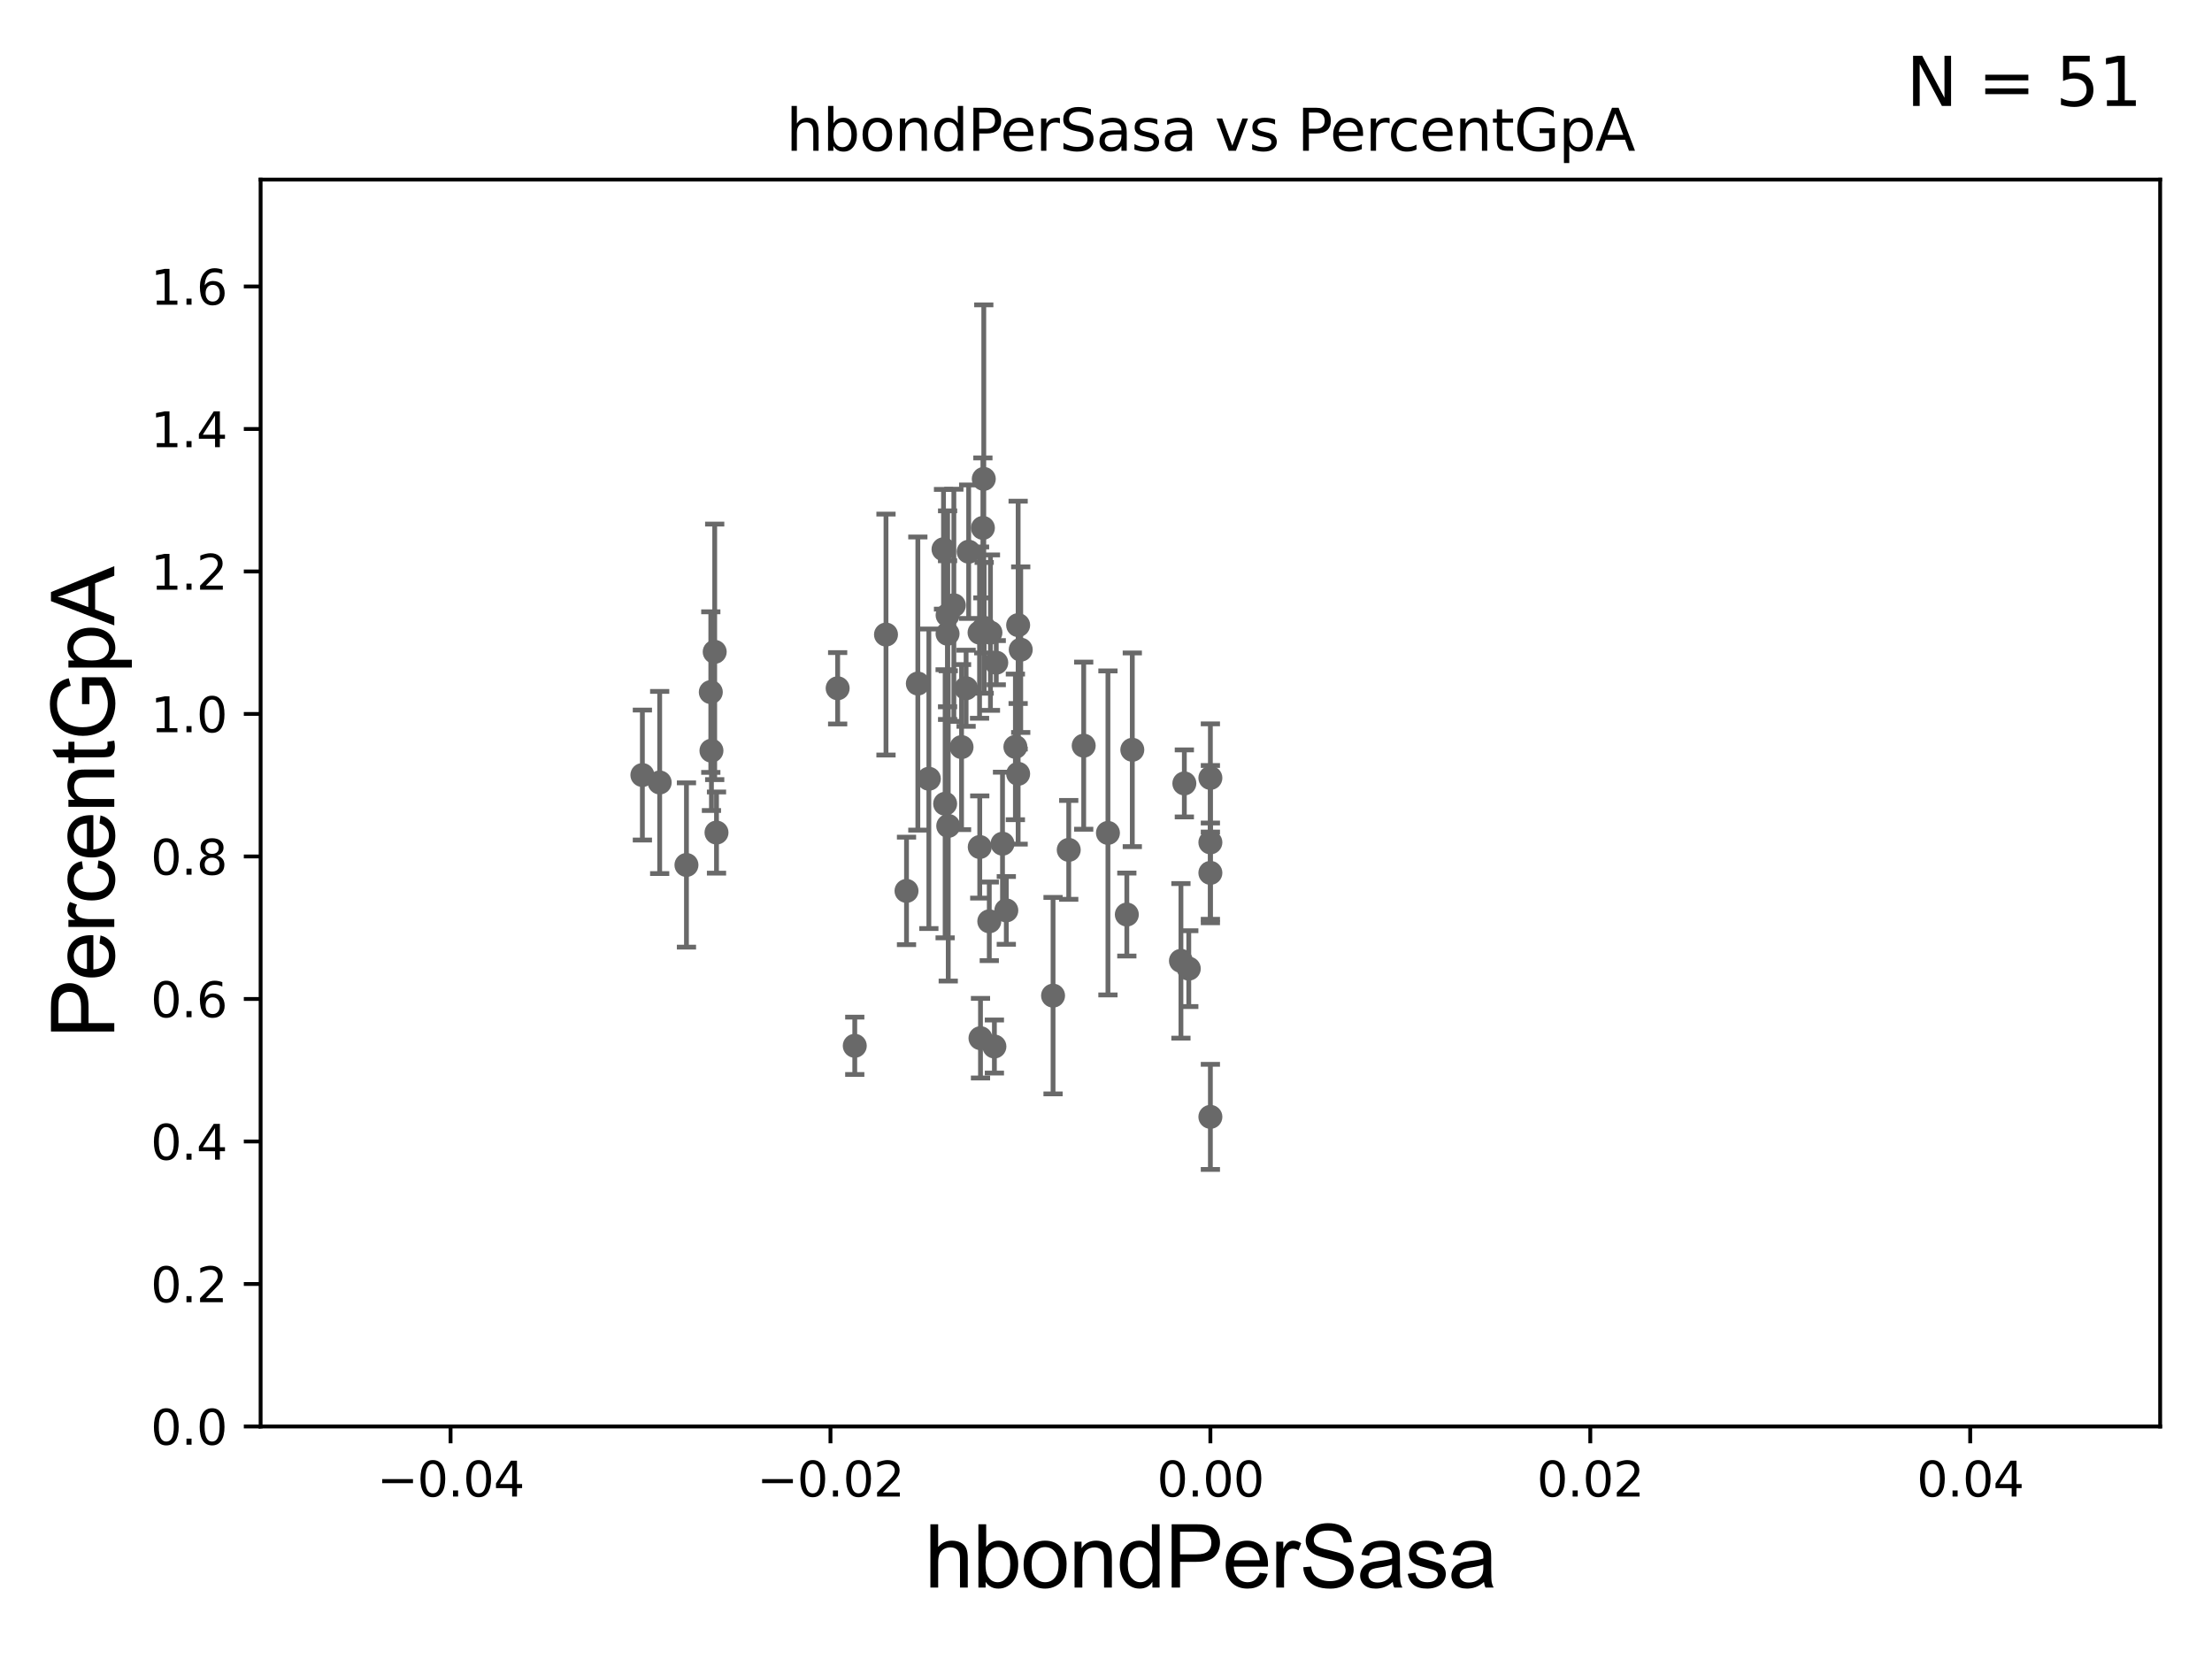 <?xml version="1.0" encoding="utf-8" standalone="no"?>
<!DOCTYPE svg PUBLIC "-//W3C//DTD SVG 1.1//EN"
  "http://www.w3.org/Graphics/SVG/1.1/DTD/svg11.dtd">
<svg xmlns:xlink="http://www.w3.org/1999/xlink" width="460.8pt" height="345.6pt" viewBox="0 0 460.8 345.6" xmlns="http://www.w3.org/2000/svg" version="1.1">
 <defs>
  <style type="text/css">*{stroke-linejoin: round; stroke-linecap: butt}</style>
 </defs>
 <g id="figure_1">
  <g id="patch_1">
   <path d="M 0 345.6 
L 460.8 345.6 
L 460.8 0 
L 0 0 
z
" style="fill: #ffffff"/>
  </g>
  <g id="axes_1">
   <g id="patch_2">
    <path d="M 54.29 297.16 
L 450 297.16 
L 450 37.411 
L 54.29 37.411 
z
" style="fill: #ffffff"/>
   </g>
   <g id="PathCollection_1">
    <defs>
     <path id="me5454f8339" d="M 0 1.118 
C 0.297 1.118 0.581 1 0.791 0.791 
C 1 0.581 1.118 0.297 1.118 0 
C 1.118 -0.297 1 -0.581 0.791 -0.791 
C 0.581 -1 0.297 -1.118 0 -1.118 
C -0.297 -1.118 -0.581 -1 -0.791 -0.791 
C -1 -0.581 -1.118 -0.297 -1.118 0 
C -1.118 0.297 -1 0.581 -0.791 0.791 
C -0.581 1 -0.297 1.118 0 1.118 
z
" style="stroke: #696969"/>
    </defs>
    <g clip-path="url(#pc4d51d98ed)">
     <use xlink:href="#me5454f8339" x="201.257" y="143.379" style="fill: #696969; stroke: #696969"/>
     <use xlink:href="#me5454f8339" x="196.552" y="114.422" style="fill: #696969; stroke: #696969"/>
     <use xlink:href="#me5454f8339" x="204.1" y="176.448" style="fill: #696969; stroke: #696969"/>
     <use xlink:href="#me5454f8339" x="234.739" y="190.516" style="fill: #696969; stroke: #696969"/>
     <use xlink:href="#me5454f8339" x="178.064" y="217.86" style="fill: #696969; stroke: #696969"/>
     <use xlink:href="#me5454f8339" x="198.706" y="126.093" style="fill: #696969; stroke: #696969"/>
     <use xlink:href="#me5454f8339" x="137.425" y="163.003" style="fill: #696969; stroke: #696969"/>
     <use xlink:href="#me5454f8339" x="188.843" y="185.593" style="fill: #696969; stroke: #696969"/>
     <use xlink:href="#me5454f8339" x="246.722" y="163.202" style="fill: #696969; stroke: #696969"/>
     <use xlink:href="#me5454f8339" x="133.82" y="161.454" style="fill: #696969; stroke: #696969"/>
     <use xlink:href="#me5454f8339" x="252.145" y="162.059" style="fill: #696969; stroke: #696969"/>
     <use xlink:href="#me5454f8339" x="211.525" y="155.588" style="fill: #696969; stroke: #696969"/>
     <use xlink:href="#me5454f8339" x="209.632" y="189.654" style="fill: #696969; stroke: #696969"/>
     <use xlink:href="#me5454f8339" x="197.536" y="172.053" style="fill: #696969; stroke: #696969"/>
     <use xlink:href="#me5454f8339" x="230.805" y="173.512" style="fill: #696969; stroke: #696969"/>
     <use xlink:href="#me5454f8339" x="222.638" y="177.045" style="fill: #696969; stroke: #696969"/>
     <use xlink:href="#me5454f8339" x="246.01" y="200.163" style="fill: #696969; stroke: #696969"/>
     <use xlink:href="#me5454f8339" x="247.646" y="201.785" style="fill: #696969; stroke: #696969"/>
     <use xlink:href="#me5454f8339" x="235.88" y="156.194" style="fill: #696969; stroke: #696969"/>
     <use xlink:href="#me5454f8339" x="252.145" y="232.664" style="fill: #696969; stroke: #696969"/>
     <use xlink:href="#me5454f8339" x="252.145" y="175.487" style="fill: #696969; stroke: #696969"/>
     <use xlink:href="#me5454f8339" x="212.637" y="135.341" style="fill: #696969; stroke: #696969"/>
     <use xlink:href="#me5454f8339" x="225.755" y="155.338" style="fill: #696969; stroke: #696969"/>
     <use xlink:href="#me5454f8339" x="219.371" y="207.41" style="fill: #696969; stroke: #696969"/>
     <use xlink:href="#me5454f8339" x="207.539" y="138.048" style="fill: #696969; stroke: #696969"/>
     <use xlink:href="#me5454f8339" x="204.254" y="216.271" style="fill: #696969; stroke: #696969"/>
     <use xlink:href="#me5454f8339" x="205.022" y="130.79" style="fill: #696969; stroke: #696969"/>
     <use xlink:href="#me5454f8339" x="184.569" y="132.192" style="fill: #696969; stroke: #696969"/>
     <use xlink:href="#me5454f8339" x="212.097" y="161.202" style="fill: #696969; stroke: #696969"/>
     <use xlink:href="#me5454f8339" x="197.404" y="128.148" style="fill: #696969; stroke: #696969"/>
     <use xlink:href="#me5454f8339" x="174.499" y="143.381" style="fill: #696969; stroke: #696969"/>
     <use xlink:href="#me5454f8339" x="148.208" y="156.382" style="fill: #696969; stroke: #696969"/>
     <use xlink:href="#me5454f8339" x="201.791" y="114.931" style="fill: #696969; stroke: #696969"/>
     <use xlink:href="#me5454f8339" x="197.395" y="132.023" style="fill: #696969; stroke: #696969"/>
     <use xlink:href="#me5454f8339" x="204.756" y="109.972" style="fill: #696969; stroke: #696969"/>
     <use xlink:href="#me5454f8339" x="143.001" y="180.191" style="fill: #696969; stroke: #696969"/>
     <use xlink:href="#me5454f8339" x="149.261" y="173.439" style="fill: #696969; stroke: #696969"/>
     <use xlink:href="#me5454f8339" x="212.098" y="130.224" style="fill: #696969; stroke: #696969"/>
     <use xlink:href="#me5454f8339" x="196.89" y="167.44" style="fill: #696969; stroke: #696969"/>
     <use xlink:href="#me5454f8339" x="204.059" y="131.784" style="fill: #696969; stroke: #696969"/>
     <use xlink:href="#me5454f8339" x="252.145" y="181.837" style="fill: #696969; stroke: #696969"/>
     <use xlink:href="#me5454f8339" x="208.841" y="175.759" style="fill: #696969; stroke: #696969"/>
     <use xlink:href="#me5454f8339" x="207.152" y="218.008" style="fill: #696969; stroke: #696969"/>
     <use xlink:href="#me5454f8339" x="204.94" y="99.765" style="fill: #696969; stroke: #696969"/>
     <use xlink:href="#me5454f8339" x="193.499" y="162.23" style="fill: #696969; stroke: #696969"/>
     <use xlink:href="#me5454f8339" x="191.204" y="142.396" style="fill: #696969; stroke: #696969"/>
     <use xlink:href="#me5454f8339" x="206.086" y="191.928" style="fill: #696969; stroke: #696969"/>
     <use xlink:href="#me5454f8339" x="148.073" y="144.177" style="fill: #696969; stroke: #696969"/>
     <use xlink:href="#me5454f8339" x="200.308" y="155.633" style="fill: #696969; stroke: #696969"/>
     <use xlink:href="#me5454f8339" x="148.886" y="135.793" style="fill: #696969; stroke: #696969"/>
     <use xlink:href="#me5454f8339" x="206.328" y="131.79" style="fill: #696969; stroke: #696969"/>
    </g>
   </g>
   <g id="matplotlib.axis_1">
    <g id="xtick_1">
     <g id="line2d_1">
      <defs>
       <path id="m6f7c36a8a7" d="M 0 0 
L 0 3.5 
" style="stroke: #000000; stroke-width: 0.8"/>
      </defs>
      <g>
       <use xlink:href="#m6f7c36a8a7" x="93.861" y="297.16" style="stroke: #000000; stroke-width: 0.8"/>
      </g>
     </g>
     <g id="text_1">
      <!-- −0.04 -->
      <g transform="translate(78.538 311.758)scale(0.1 -0.1)">
       <defs>
        <path id="DejaVuSans-2212" d="M 678 2272 
L 4684 2272 
L 4684 1741 
L 678 1741 
L 678 2272 
z
" transform="scale(0.016)"/>
        <path id="DejaVuSans-30" d="M 2034 4250 
Q 1547 4250 1301 3770 
Q 1056 3291 1056 2328 
Q 1056 1369 1301 889 
Q 1547 409 2034 409 
Q 2525 409 2770 889 
Q 3016 1369 3016 2328 
Q 3016 3291 2770 3770 
Q 2525 4250 2034 4250 
z
M 2034 4750 
Q 2819 4750 3233 4129 
Q 3647 3509 3647 2328 
Q 3647 1150 3233 529 
Q 2819 -91 2034 -91 
Q 1250 -91 836 529 
Q 422 1150 422 2328 
Q 422 3509 836 4129 
Q 1250 4750 2034 4750 
z
" transform="scale(0.016)"/>
        <path id="DejaVuSans-2e" d="M 684 794 
L 1344 794 
L 1344 0 
L 684 0 
L 684 794 
z
" transform="scale(0.016)"/>
        <path id="DejaVuSans-34" d="M 2419 4116 
L 825 1625 
L 2419 1625 
L 2419 4116 
z
M 2253 4666 
L 3047 4666 
L 3047 1625 
L 3713 1625 
L 3713 1100 
L 3047 1100 
L 3047 0 
L 2419 0 
L 2419 1100 
L 313 1100 
L 313 1709 
L 2253 4666 
z
" transform="scale(0.016)"/>
       </defs>
       <use xlink:href="#DejaVuSans-2212"/>
       <use xlink:href="#DejaVuSans-30" x="83.789"/>
       <use xlink:href="#DejaVuSans-2e" x="147.412"/>
       <use xlink:href="#DejaVuSans-30" x="179.199"/>
       <use xlink:href="#DejaVuSans-34" x="242.822"/>
      </g>
     </g>
    </g>
    <g id="xtick_2">
     <g id="line2d_2">
      <g>
       <use xlink:href="#m6f7c36a8a7" x="173.003" y="297.16" style="stroke: #000000; stroke-width: 0.8"/>
      </g>
     </g>
     <g id="text_2">
      <!-- −0.02 -->
      <g transform="translate(157.68 311.758)scale(0.1 -0.1)">
       <defs>
        <path id="DejaVuSans-32" d="M 1228 531 
L 3431 531 
L 3431 0 
L 469 0 
L 469 531 
Q 828 903 1448 1529 
Q 2069 2156 2228 2338 
Q 2531 2678 2651 2914 
Q 2772 3150 2772 3378 
Q 2772 3750 2511 3984 
Q 2250 4219 1831 4219 
Q 1534 4219 1204 4116 
Q 875 4013 500 3803 
L 500 4441 
Q 881 4594 1212 4672 
Q 1544 4750 1819 4750 
Q 2544 4750 2975 4387 
Q 3406 4025 3406 3419 
Q 3406 3131 3298 2873 
Q 3191 2616 2906 2266 
Q 2828 2175 2409 1742 
Q 1991 1309 1228 531 
z
" transform="scale(0.016)"/>
       </defs>
       <use xlink:href="#DejaVuSans-2212"/>
       <use xlink:href="#DejaVuSans-30" x="83.789"/>
       <use xlink:href="#DejaVuSans-2e" x="147.412"/>
       <use xlink:href="#DejaVuSans-30" x="179.199"/>
       <use xlink:href="#DejaVuSans-32" x="242.822"/>
      </g>
     </g>
    </g>
    <g id="xtick_3">
     <g id="line2d_3">
      <g>
       <use xlink:href="#m6f7c36a8a7" x="252.145" y="297.16" style="stroke: #000000; stroke-width: 0.8"/>
      </g>
     </g>
     <g id="text_3">
      <!-- 0.00 -->
      <g transform="translate(241.012 311.758)scale(0.1 -0.1)">
       <use xlink:href="#DejaVuSans-30"/>
       <use xlink:href="#DejaVuSans-2e" x="63.623"/>
       <use xlink:href="#DejaVuSans-30" x="95.41"/>
       <use xlink:href="#DejaVuSans-30" x="159.033"/>
      </g>
     </g>
    </g>
    <g id="xtick_4">
     <g id="line2d_4">
      <g>
       <use xlink:href="#m6f7c36a8a7" x="331.287" y="297.16" style="stroke: #000000; stroke-width: 0.8"/>
      </g>
     </g>
     <g id="text_4">
      <!-- 0.02 -->
      <g transform="translate(320.154 311.758)scale(0.1 -0.1)">
       <use xlink:href="#DejaVuSans-30"/>
       <use xlink:href="#DejaVuSans-2e" x="63.623"/>
       <use xlink:href="#DejaVuSans-30" x="95.41"/>
       <use xlink:href="#DejaVuSans-32" x="159.033"/>
      </g>
     </g>
    </g>
    <g id="xtick_5">
     <g id="line2d_5">
      <g>
       <use xlink:href="#m6f7c36a8a7" x="410.429" y="297.16" style="stroke: #000000; stroke-width: 0.8"/>
      </g>
     </g>
     <g id="text_5">
      <!-- 0.04 -->
      <g transform="translate(399.296 311.758)scale(0.1 -0.1)">
       <use xlink:href="#DejaVuSans-30"/>
       <use xlink:href="#DejaVuSans-2e" x="63.623"/>
       <use xlink:href="#DejaVuSans-30" x="95.41"/>
       <use xlink:href="#DejaVuSans-34" x="159.033"/>
      </g>
     </g>
    </g>
    <g id="text_6">
     <!-- hbondPerSasa -->
     <g transform="translate(192.603 330.722)scale(0.18 -0.18)">
      <defs>
       <path id="ArialMT-68" d="M 422 0 
L 422 4581 
L 984 4581 
L 984 2938 
Q 1378 3394 1978 3394 
Q 2347 3394 2619 3248 
Q 2891 3103 3008 2847 
Q 3125 2591 3125 2103 
L 3125 0 
L 2563 0 
L 2563 2103 
Q 2563 2525 2380 2717 
Q 2197 2909 1863 2909 
Q 1613 2909 1392 2779 
Q 1172 2650 1078 2428 
Q 984 2206 984 1816 
L 984 0 
L 422 0 
z
" transform="scale(0.016)"/>
       <path id="ArialMT-62" d="M 941 0 
L 419 0 
L 419 4581 
L 981 4581 
L 981 2947 
Q 1338 3394 1891 3394 
Q 2197 3394 2470 3270 
Q 2744 3147 2920 2923 
Q 3097 2700 3197 2384 
Q 3297 2069 3297 1709 
Q 3297 856 2875 390 
Q 2453 -75 1863 -75 
Q 1275 -75 941 416 
L 941 0 
z
M 934 1684 
Q 934 1088 1097 822 
Q 1363 388 1816 388 
Q 2184 388 2453 708 
Q 2722 1028 2722 1663 
Q 2722 2313 2464 2622 
Q 2206 2931 1841 2931 
Q 1472 2931 1203 2611 
Q 934 2291 934 1684 
z
" transform="scale(0.016)"/>
       <path id="ArialMT-6f" d="M 213 1659 
Q 213 2581 725 3025 
Q 1153 3394 1769 3394 
Q 2453 3394 2887 2945 
Q 3322 2497 3322 1706 
Q 3322 1066 3130 698 
Q 2938 331 2570 128 
Q 2203 -75 1769 -75 
Q 1072 -75 642 372 
Q 213 819 213 1659 
z
M 791 1659 
Q 791 1022 1069 705 
Q 1347 388 1769 388 
Q 2188 388 2466 706 
Q 2744 1025 2744 1678 
Q 2744 2294 2464 2611 
Q 2184 2928 1769 2928 
Q 1347 2928 1069 2612 
Q 791 2297 791 1659 
z
" transform="scale(0.016)"/>
       <path id="ArialMT-6e" d="M 422 0 
L 422 3319 
L 928 3319 
L 928 2847 
Q 1294 3394 1984 3394 
Q 2284 3394 2536 3286 
Q 2788 3178 2913 3003 
Q 3038 2828 3088 2588 
Q 3119 2431 3119 2041 
L 3119 0 
L 2556 0 
L 2556 2019 
Q 2556 2363 2490 2533 
Q 2425 2703 2258 2804 
Q 2091 2906 1866 2906 
Q 1506 2906 1245 2678 
Q 984 2450 984 1813 
L 984 0 
L 422 0 
z
" transform="scale(0.016)"/>
       <path id="ArialMT-64" d="M 2575 0 
L 2575 419 
Q 2259 -75 1647 -75 
Q 1250 -75 917 144 
Q 584 363 401 755 
Q 219 1147 219 1656 
Q 219 2153 384 2558 
Q 550 2963 881 3178 
Q 1213 3394 1622 3394 
Q 1922 3394 2156 3267 
Q 2391 3141 2538 2938 
L 2538 4581 
L 3097 4581 
L 3097 0 
L 2575 0 
z
M 797 1656 
Q 797 1019 1065 703 
Q 1334 388 1700 388 
Q 2069 388 2326 689 
Q 2584 991 2584 1609 
Q 2584 2291 2321 2609 
Q 2059 2928 1675 2928 
Q 1300 2928 1048 2622 
Q 797 2316 797 1656 
z
" transform="scale(0.016)"/>
       <path id="ArialMT-50" d="M 494 0 
L 494 4581 
L 2222 4581 
Q 2678 4581 2919 4538 
Q 3256 4481 3484 4323 
Q 3713 4166 3852 3881 
Q 3991 3597 3991 3256 
Q 3991 2672 3619 2267 
Q 3247 1863 2275 1863 
L 1100 1863 
L 1100 0 
L 494 0 
z
M 1100 2403 
L 2284 2403 
Q 2872 2403 3119 2622 
Q 3366 2841 3366 3238 
Q 3366 3525 3220 3729 
Q 3075 3934 2838 4000 
Q 2684 4041 2272 4041 
L 1100 4041 
L 1100 2403 
z
" transform="scale(0.016)"/>
       <path id="ArialMT-65" d="M 2694 1069 
L 3275 997 
Q 3138 488 2766 206 
Q 2394 -75 1816 -75 
Q 1088 -75 661 373 
Q 234 822 234 1631 
Q 234 2469 665 2931 
Q 1097 3394 1784 3394 
Q 2450 3394 2872 2941 
Q 3294 2488 3294 1666 
Q 3294 1616 3291 1516 
L 816 1516 
Q 847 969 1125 678 
Q 1403 388 1819 388 
Q 2128 388 2347 550 
Q 2566 713 2694 1069 
z
M 847 1978 
L 2700 1978 
Q 2663 2397 2488 2606 
Q 2219 2931 1791 2931 
Q 1403 2931 1139 2672 
Q 875 2413 847 1978 
z
" transform="scale(0.016)"/>
       <path id="ArialMT-72" d="M 416 0 
L 416 3319 
L 922 3319 
L 922 2816 
Q 1116 3169 1280 3281 
Q 1444 3394 1641 3394 
Q 1925 3394 2219 3213 
L 2025 2691 
Q 1819 2813 1613 2813 
Q 1428 2813 1281 2702 
Q 1134 2591 1072 2394 
Q 978 2094 978 1738 
L 978 0 
L 416 0 
z
" transform="scale(0.016)"/>
       <path id="ArialMT-53" d="M 288 1472 
L 859 1522 
Q 900 1178 1048 958 
Q 1197 738 1509 602 
Q 1822 466 2213 466 
Q 2559 466 2825 569 
Q 3091 672 3220 851 
Q 3350 1031 3350 1244 
Q 3350 1459 3225 1620 
Q 3100 1781 2813 1891 
Q 2628 1963 1997 2114 
Q 1366 2266 1113 2400 
Q 784 2572 623 2826 
Q 463 3081 463 3397 
Q 463 3744 659 4045 
Q 856 4347 1234 4503 
Q 1613 4659 2075 4659 
Q 2584 4659 2973 4495 
Q 3363 4331 3572 4012 
Q 3781 3694 3797 3291 
L 3216 3247 
Q 3169 3681 2898 3903 
Q 2628 4125 2100 4125 
Q 1550 4125 1298 3923 
Q 1047 3722 1047 3438 
Q 1047 3191 1225 3031 
Q 1400 2872 2139 2705 
Q 2878 2538 3153 2413 
Q 3553 2228 3743 1945 
Q 3934 1663 3934 1294 
Q 3934 928 3725 604 
Q 3516 281 3123 101 
Q 2731 -78 2241 -78 
Q 1619 -78 1198 103 
Q 778 284 539 648 
Q 300 1013 288 1472 
z
" transform="scale(0.016)"/>
       <path id="ArialMT-61" d="M 2588 409 
Q 2275 144 1986 34 
Q 1697 -75 1366 -75 
Q 819 -75 525 192 
Q 231 459 231 875 
Q 231 1119 342 1320 
Q 453 1522 633 1644 
Q 813 1766 1038 1828 
Q 1203 1872 1538 1913 
Q 2219 1994 2541 2106 
Q 2544 2222 2544 2253 
Q 2544 2597 2384 2738 
Q 2169 2928 1744 2928 
Q 1347 2928 1158 2789 
Q 969 2650 878 2297 
L 328 2372 
Q 403 2725 575 2942 
Q 747 3159 1072 3276 
Q 1397 3394 1825 3394 
Q 2250 3394 2515 3294 
Q 2781 3194 2906 3042 
Q 3031 2891 3081 2659 
Q 3109 2516 3109 2141 
L 3109 1391 
Q 3109 606 3145 398 
Q 3181 191 3288 0 
L 2700 0 
Q 2613 175 2588 409 
z
M 2541 1666 
Q 2234 1541 1622 1453 
Q 1275 1403 1131 1340 
Q 988 1278 909 1158 
Q 831 1038 831 891 
Q 831 666 1001 516 
Q 1172 366 1500 366 
Q 1825 366 2078 508 
Q 2331 650 2450 897 
Q 2541 1088 2541 1459 
L 2541 1666 
z
" transform="scale(0.016)"/>
       <path id="ArialMT-73" d="M 197 991 
L 753 1078 
Q 800 744 1014 566 
Q 1228 388 1613 388 
Q 2000 388 2187 545 
Q 2375 703 2375 916 
Q 2375 1106 2209 1216 
Q 2094 1291 1634 1406 
Q 1016 1563 777 1677 
Q 538 1791 414 1992 
Q 291 2194 291 2438 
Q 291 2659 392 2848 
Q 494 3038 669 3163 
Q 800 3259 1026 3326 
Q 1253 3394 1513 3394 
Q 1903 3394 2198 3281 
Q 2494 3169 2634 2976 
Q 2775 2784 2828 2463 
L 2278 2388 
Q 2241 2644 2061 2787 
Q 1881 2931 1553 2931 
Q 1166 2931 1000 2803 
Q 834 2675 834 2503 
Q 834 2394 903 2306 
Q 972 2216 1119 2156 
Q 1203 2125 1616 2013 
Q 2213 1853 2448 1751 
Q 2684 1650 2818 1456 
Q 2953 1263 2953 975 
Q 2953 694 2789 445 
Q 2625 197 2315 61 
Q 2006 -75 1616 -75 
Q 969 -75 630 194 
Q 291 463 197 991 
z
" transform="scale(0.016)"/>
      </defs>
      <use xlink:href="#ArialMT-68"/>
      <use xlink:href="#ArialMT-62" x="55.615"/>
      <use xlink:href="#ArialMT-6f" x="111.23"/>
      <use xlink:href="#ArialMT-6e" x="166.846"/>
      <use xlink:href="#ArialMT-64" x="222.461"/>
      <use xlink:href="#ArialMT-50" x="278.076"/>
      <use xlink:href="#ArialMT-65" x="344.775"/>
      <use xlink:href="#ArialMT-72" x="400.391"/>
      <use xlink:href="#ArialMT-53" x="433.691"/>
      <use xlink:href="#ArialMT-61" x="500.391"/>
      <use xlink:href="#ArialMT-73" x="556.006"/>
      <use xlink:href="#ArialMT-61" x="606.006"/>
     </g>
    </g>
   </g>
   <g id="matplotlib.axis_2">
    <g id="ytick_1">
     <g id="line2d_6">
      <defs>
       <path id="m6a45c748bd" d="M 0 0 
L -3.5 0 
" style="stroke: #000000; stroke-width: 0.8"/>
      </defs>
      <g>
       <use xlink:href="#m6a45c748bd" x="54.29" y="297.16" style="stroke: #000000; stroke-width: 0.8"/>
      </g>
     </g>
     <g id="text_7">
      <!-- 0.0 -->
      <g transform="translate(31.387 300.959)scale(0.1 -0.1)">
       <use xlink:href="#DejaVuSans-30"/>
       <use xlink:href="#DejaVuSans-2e" x="63.623"/>
       <use xlink:href="#DejaVuSans-30" x="95.41"/>
      </g>
     </g>
    </g>
    <g id="ytick_2">
     <g id="line2d_7">
      <g>
       <use xlink:href="#m6a45c748bd" x="54.29" y="267.474" style="stroke: #000000; stroke-width: 0.8"/>
      </g>
     </g>
     <g id="text_8">
      <!-- 0.2 -->
      <g transform="translate(31.387 271.274)scale(0.1 -0.1)">
       <use xlink:href="#DejaVuSans-30"/>
       <use xlink:href="#DejaVuSans-2e" x="63.623"/>
       <use xlink:href="#DejaVuSans-32" x="95.41"/>
      </g>
     </g>
    </g>
    <g id="ytick_3">
     <g id="line2d_8">
      <g>
       <use xlink:href="#m6a45c748bd" x="54.29" y="237.789" style="stroke: #000000; stroke-width: 0.8"/>
      </g>
     </g>
     <g id="text_9">
      <!-- 0.4 -->
      <g transform="translate(31.387 241.588)scale(0.1 -0.1)">
       <use xlink:href="#DejaVuSans-30"/>
       <use xlink:href="#DejaVuSans-2e" x="63.623"/>
       <use xlink:href="#DejaVuSans-34" x="95.41"/>
      </g>
     </g>
    </g>
    <g id="ytick_4">
     <g id="line2d_9">
      <g>
       <use xlink:href="#m6a45c748bd" x="54.29" y="208.103" style="stroke: #000000; stroke-width: 0.8"/>
      </g>
     </g>
     <g id="text_10">
      <!-- 0.6 -->
      <g transform="translate(31.387 211.902)scale(0.1 -0.1)">
       <defs>
        <path id="DejaVuSans-36" d="M 2113 2584 
Q 1688 2584 1439 2293 
Q 1191 2003 1191 1497 
Q 1191 994 1439 701 
Q 1688 409 2113 409 
Q 2538 409 2786 701 
Q 3034 994 3034 1497 
Q 3034 2003 2786 2293 
Q 2538 2584 2113 2584 
z
M 3366 4563 
L 3366 3988 
Q 3128 4100 2886 4159 
Q 2644 4219 2406 4219 
Q 1781 4219 1451 3797 
Q 1122 3375 1075 2522 
Q 1259 2794 1537 2939 
Q 1816 3084 2150 3084 
Q 2853 3084 3261 2657 
Q 3669 2231 3669 1497 
Q 3669 778 3244 343 
Q 2819 -91 2113 -91 
Q 1303 -91 875 529 
Q 447 1150 447 2328 
Q 447 3434 972 4092 
Q 1497 4750 2381 4750 
Q 2619 4750 2861 4703 
Q 3103 4656 3366 4563 
z
" transform="scale(0.016)"/>
       </defs>
       <use xlink:href="#DejaVuSans-30"/>
       <use xlink:href="#DejaVuSans-2e" x="63.623"/>
       <use xlink:href="#DejaVuSans-36" x="95.41"/>
      </g>
     </g>
    </g>
    <g id="ytick_5">
     <g id="line2d_10">
      <g>
       <use xlink:href="#m6a45c748bd" x="54.29" y="178.418" style="stroke: #000000; stroke-width: 0.8"/>
      </g>
     </g>
     <g id="text_11">
      <!-- 0.8 -->
      <g transform="translate(31.387 182.217)scale(0.1 -0.1)">
       <defs>
        <path id="DejaVuSans-38" d="M 2034 2216 
Q 1584 2216 1326 1975 
Q 1069 1734 1069 1313 
Q 1069 891 1326 650 
Q 1584 409 2034 409 
Q 2484 409 2743 651 
Q 3003 894 3003 1313 
Q 3003 1734 2745 1975 
Q 2488 2216 2034 2216 
z
M 1403 2484 
Q 997 2584 770 2862 
Q 544 3141 544 3541 
Q 544 4100 942 4425 
Q 1341 4750 2034 4750 
Q 2731 4750 3128 4425 
Q 3525 4100 3525 3541 
Q 3525 3141 3298 2862 
Q 3072 2584 2669 2484 
Q 3125 2378 3379 2068 
Q 3634 1759 3634 1313 
Q 3634 634 3220 271 
Q 2806 -91 2034 -91 
Q 1263 -91 848 271 
Q 434 634 434 1313 
Q 434 1759 690 2068 
Q 947 2378 1403 2484 
z
M 1172 3481 
Q 1172 3119 1398 2916 
Q 1625 2713 2034 2713 
Q 2441 2713 2670 2916 
Q 2900 3119 2900 3481 
Q 2900 3844 2670 4047 
Q 2441 4250 2034 4250 
Q 1625 4250 1398 4047 
Q 1172 3844 1172 3481 
z
" transform="scale(0.016)"/>
       </defs>
       <use xlink:href="#DejaVuSans-30"/>
       <use xlink:href="#DejaVuSans-2e" x="63.623"/>
       <use xlink:href="#DejaVuSans-38" x="95.41"/>
      </g>
     </g>
    </g>
    <g id="ytick_6">
     <g id="line2d_11">
      <g>
       <use xlink:href="#m6a45c748bd" x="54.29" y="148.732" style="stroke: #000000; stroke-width: 0.8"/>
      </g>
     </g>
     <g id="text_12">
      <!-- 1.0 -->
      <g transform="translate(31.387 152.531)scale(0.1 -0.1)">
       <defs>
        <path id="DejaVuSans-31" d="M 794 531 
L 1825 531 
L 1825 4091 
L 703 3866 
L 703 4441 
L 1819 4666 
L 2450 4666 
L 2450 531 
L 3481 531 
L 3481 0 
L 794 0 
L 794 531 
z
" transform="scale(0.016)"/>
       </defs>
       <use xlink:href="#DejaVuSans-31"/>
       <use xlink:href="#DejaVuSans-2e" x="63.623"/>
       <use xlink:href="#DejaVuSans-30" x="95.41"/>
      </g>
     </g>
    </g>
    <g id="ytick_7">
     <g id="line2d_12">
      <g>
       <use xlink:href="#m6a45c748bd" x="54.29" y="119.047" style="stroke: #000000; stroke-width: 0.8"/>
      </g>
     </g>
     <g id="text_13">
      <!-- 1.2 -->
      <g transform="translate(31.387 122.846)scale(0.1 -0.1)">
       <use xlink:href="#DejaVuSans-31"/>
       <use xlink:href="#DejaVuSans-2e" x="63.623"/>
       <use xlink:href="#DejaVuSans-32" x="95.41"/>
      </g>
     </g>
    </g>
    <g id="ytick_8">
     <g id="line2d_13">
      <g>
       <use xlink:href="#m6a45c748bd" x="54.29" y="89.361" style="stroke: #000000; stroke-width: 0.8"/>
      </g>
     </g>
     <g id="text_14">
      <!-- 1.4 -->
      <g transform="translate(31.387 93.16)scale(0.1 -0.1)">
       <use xlink:href="#DejaVuSans-31"/>
       <use xlink:href="#DejaVuSans-2e" x="63.623"/>
       <use xlink:href="#DejaVuSans-34" x="95.41"/>
      </g>
     </g>
    </g>
    <g id="ytick_9">
     <g id="line2d_14">
      <g>
       <use xlink:href="#m6a45c748bd" x="54.29" y="59.675" style="stroke: #000000; stroke-width: 0.8"/>
      </g>
     </g>
     <g id="text_15">
      <!-- 1.6 -->
      <g transform="translate(31.387 63.475)scale(0.1 -0.1)">
       <use xlink:href="#DejaVuSans-31"/>
       <use xlink:href="#DejaVuSans-2e" x="63.623"/>
       <use xlink:href="#DejaVuSans-36" x="95.41"/>
      </g>
     </g>
    </g>
    <g id="text_16">
     <!-- PercentGpA -->
     <g transform="translate(23.809 216.309)rotate(-90)scale(0.18 -0.18)">
      <defs>
       <path id="ArialMT-63" d="M 2588 1216 
L 3141 1144 
Q 3050 572 2676 248 
Q 2303 -75 1759 -75 
Q 1078 -75 664 370 
Q 250 816 250 1647 
Q 250 2184 428 2587 
Q 606 2991 970 3192 
Q 1334 3394 1763 3394 
Q 2303 3394 2647 3120 
Q 2991 2847 3088 2344 
L 2541 2259 
Q 2463 2594 2264 2762 
Q 2066 2931 1784 2931 
Q 1359 2931 1093 2626 
Q 828 2322 828 1663 
Q 828 994 1084 691 
Q 1341 388 1753 388 
Q 2084 388 2306 591 
Q 2528 794 2588 1216 
z
" transform="scale(0.016)"/>
       <path id="ArialMT-74" d="M 1650 503 
L 1731 6 
Q 1494 -44 1306 -44 
Q 1000 -44 831 53 
Q 663 150 594 308 
Q 525 466 525 972 
L 525 2881 
L 113 2881 
L 113 3319 
L 525 3319 
L 525 4141 
L 1084 4478 
L 1084 3319 
L 1650 3319 
L 1650 2881 
L 1084 2881 
L 1084 941 
Q 1084 700 1114 631 
Q 1144 563 1211 522 
Q 1278 481 1403 481 
Q 1497 481 1650 503 
z
" transform="scale(0.016)"/>
       <path id="ArialMT-47" d="M 2638 1797 
L 2638 2334 
L 4578 2338 
L 4578 638 
Q 4131 281 3656 101 
Q 3181 -78 2681 -78 
Q 2006 -78 1454 211 
Q 903 500 622 1047 
Q 341 1594 341 2269 
Q 341 2938 620 3517 
Q 900 4097 1425 4378 
Q 1950 4659 2634 4659 
Q 3131 4659 3532 4498 
Q 3934 4338 4162 4050 
Q 4391 3763 4509 3300 
L 3963 3150 
Q 3859 3500 3706 3700 
Q 3553 3900 3268 4020 
Q 2984 4141 2638 4141 
Q 2222 4141 1919 4014 
Q 1616 3888 1430 3681 
Q 1244 3475 1141 3228 
Q 966 2803 966 2306 
Q 966 1694 1177 1281 
Q 1388 869 1791 669 
Q 2194 469 2647 469 
Q 3041 469 3416 620 
Q 3791 772 3984 944 
L 3984 1797 
L 2638 1797 
z
" transform="scale(0.016)"/>
       <path id="ArialMT-70" d="M 422 -1272 
L 422 3319 
L 934 3319 
L 934 2888 
Q 1116 3141 1344 3267 
Q 1572 3394 1897 3394 
Q 2322 3394 2647 3175 
Q 2972 2956 3137 2557 
Q 3303 2159 3303 1684 
Q 3303 1175 3120 767 
Q 2938 359 2589 142 
Q 2241 -75 1856 -75 
Q 1575 -75 1351 44 
Q 1128 163 984 344 
L 984 -1272 
L 422 -1272 
z
M 931 1641 
Q 931 1000 1190 694 
Q 1450 388 1819 388 
Q 2194 388 2461 705 
Q 2728 1022 2728 1688 
Q 2728 2322 2467 2637 
Q 2206 2953 1844 2953 
Q 1484 2953 1207 2617 
Q 931 2281 931 1641 
z
" transform="scale(0.016)"/>
       <path id="ArialMT-41" d="M -9 0 
L 1750 4581 
L 2403 4581 
L 4278 0 
L 3588 0 
L 3053 1388 
L 1138 1388 
L 634 0 
L -9 0 
z
M 1313 1881 
L 2866 1881 
L 2388 3150 
Q 2169 3728 2063 4100 
Q 1975 3659 1816 3225 
L 1313 1881 
z
" transform="scale(0.016)"/>
      </defs>
      <use xlink:href="#ArialMT-50"/>
      <use xlink:href="#ArialMT-65" x="66.699"/>
      <use xlink:href="#ArialMT-72" x="122.314"/>
      <use xlink:href="#ArialMT-63" x="155.615"/>
      <use xlink:href="#ArialMT-65" x="205.615"/>
      <use xlink:href="#ArialMT-6e" x="261.23"/>
      <use xlink:href="#ArialMT-74" x="316.846"/>
      <use xlink:href="#ArialMT-47" x="344.629"/>
      <use xlink:href="#ArialMT-70" x="422.412"/>
      <use xlink:href="#ArialMT-41" x="478.027"/>
     </g>
    </g>
   </g>
   <g id="LineCollection_1">
    <path d="M 201.257 151.307 
L 201.257 135.451 
" clip-path="url(#pc4d51d98ed)" style="fill: none; stroke: #696969"/>
    <path d="M 196.552 126.892 
L 196.552 101.952 
" clip-path="url(#pc4d51d98ed)" style="fill: none; stroke: #696969"/>
    <path d="M 204.1 187.094 
L 204.1 165.802 
" clip-path="url(#pc4d51d98ed)" style="fill: none; stroke: #696969"/>
    <path d="M 234.739 199.155 
L 234.739 181.876 
" clip-path="url(#pc4d51d98ed)" style="fill: none; stroke: #696969"/>
    <path d="M 178.064 223.832 
L 178.064 211.887 
" clip-path="url(#pc4d51d98ed)" style="fill: none; stroke: #696969"/>
    <path d="M 198.706 150.271 
L 198.706 101.915 
" clip-path="url(#pc4d51d98ed)" style="fill: none; stroke: #696969"/>
    <path d="M 137.425 181.976 
L 137.425 144.03 
" clip-path="url(#pc4d51d98ed)" style="fill: none; stroke: #696969"/>
    <path d="M 188.843 196.786 
L 188.843 174.4 
" clip-path="url(#pc4d51d98ed)" style="fill: none; stroke: #696969"/>
    <path d="M 246.722 170.185 
L 246.722 156.219 
" clip-path="url(#pc4d51d98ed)" style="fill: none; stroke: #696969"/>
    <path d="M 133.82 174.992 
L 133.82 147.916 
" clip-path="url(#pc4d51d98ed)" style="fill: none; stroke: #696969"/>
    <path d="M 252.145 173.326 
L 252.145 150.793 
" clip-path="url(#pc4d51d98ed)" style="fill: none; stroke: #696969"/>
    <path d="M 211.525 170.757 
L 211.525 140.42 
" clip-path="url(#pc4d51d98ed)" style="fill: none; stroke: #696969"/>
    <path d="M 209.632 196.715 
L 209.632 182.594 
" clip-path="url(#pc4d51d98ed)" style="fill: none; stroke: #696969"/>
    <path d="M 197.536 204.366 
L 197.536 139.74 
" clip-path="url(#pc4d51d98ed)" style="fill: none; stroke: #696969"/>
    <path d="M 230.805 207.261 
L 230.805 139.763 
" clip-path="url(#pc4d51d98ed)" style="fill: none; stroke: #696969"/>
    <path d="M 222.638 187.341 
L 222.638 166.748 
" clip-path="url(#pc4d51d98ed)" style="fill: none; stroke: #696969"/>
    <path d="M 246.01 216.264 
L 246.01 184.061 
" clip-path="url(#pc4d51d98ed)" style="fill: none; stroke: #696969"/>
    <path d="M 247.646 209.681 
L 247.646 193.888 
" clip-path="url(#pc4d51d98ed)" style="fill: none; stroke: #696969"/>
    <path d="M 235.88 176.368 
L 235.88 136.02 
" clip-path="url(#pc4d51d98ed)" style="fill: none; stroke: #696969"/>
    <path d="M 252.145 243.612 
L 252.145 221.716 
" clip-path="url(#pc4d51d98ed)" style="fill: none; stroke: #696969"/>
    <path d="M 252.145 191.506 
L 252.145 159.469 
" clip-path="url(#pc4d51d98ed)" style="fill: none; stroke: #696969"/>
    <path d="M 212.637 152.589 
L 212.637 118.093 
" clip-path="url(#pc4d51d98ed)" style="fill: none; stroke: #696969"/>
    <path d="M 225.755 172.743 
L 225.755 137.932 
" clip-path="url(#pc4d51d98ed)" style="fill: none; stroke: #696969"/>
    <path d="M 219.371 227.872 
L 219.371 186.948 
" clip-path="url(#pc4d51d98ed)" style="fill: none; stroke: #696969"/>
    <path d="M 207.539 142.649 
L 207.539 133.446 
" clip-path="url(#pc4d51d98ed)" style="fill: none; stroke: #696969"/>
    <path d="M 204.254 224.565 
L 204.254 207.977 
" clip-path="url(#pc4d51d98ed)" style="fill: none; stroke: #696969"/>
    <path d="M 205.022 144.41 
L 205.022 117.171 
" clip-path="url(#pc4d51d98ed)" style="fill: none; stroke: #696969"/>
    <path d="M 184.569 157.286 
L 184.569 107.097 
" clip-path="url(#pc4d51d98ed)" style="fill: none; stroke: #696969"/>
    <path d="M 212.097 175.847 
L 212.097 146.557 
" clip-path="url(#pc4d51d98ed)" style="fill: none; stroke: #696969"/>
    <path d="M 197.404 149.875 
L 197.404 106.421 
" clip-path="url(#pc4d51d98ed)" style="fill: none; stroke: #696969"/>
    <path d="M 174.499 150.815 
L 174.499 135.946 
" clip-path="url(#pc4d51d98ed)" style="fill: none; stroke: #696969"/>
    <path d="M 148.208 168.844 
L 148.208 143.921 
" clip-path="url(#pc4d51d98ed)" style="fill: none; stroke: #696969"/>
    <path d="M 201.791 128.833 
L 201.791 101.029 
" clip-path="url(#pc4d51d98ed)" style="fill: none; stroke: #696969"/>
    <path d="M 197.395 147.234 
L 197.395 116.812 
" clip-path="url(#pc4d51d98ed)" style="fill: none; stroke: #696969"/>
    <path d="M 204.756 124.553 
L 204.756 95.392 
" clip-path="url(#pc4d51d98ed)" style="fill: none; stroke: #696969"/>
    <path d="M 143.001 197.301 
L 143.001 163.081 
" clip-path="url(#pc4d51d98ed)" style="fill: none; stroke: #696969"/>
    <path d="M 149.261 181.889 
L 149.261 164.988 
" clip-path="url(#pc4d51d98ed)" style="fill: none; stroke: #696969"/>
    <path d="M 212.098 156.04 
L 212.098 104.408 
" clip-path="url(#pc4d51d98ed)" style="fill: none; stroke: #696969"/>
    <path d="M 196.89 195.368 
L 196.89 139.512 
" clip-path="url(#pc4d51d98ed)" style="fill: none; stroke: #696969"/>
    <path d="M 204.059 149.626 
L 204.059 113.942 
" clip-path="url(#pc4d51d98ed)" style="fill: none; stroke: #696969"/>
    <path d="M 252.145 192.225 
L 252.145 171.449 
" clip-path="url(#pc4d51d98ed)" style="fill: none; stroke: #696969"/>
    <path d="M 208.841 190.657 
L 208.841 160.86 
" clip-path="url(#pc4d51d98ed)" style="fill: none; stroke: #696969"/>
    <path d="M 207.152 223.535 
L 207.152 212.482 
" clip-path="url(#pc4d51d98ed)" style="fill: none; stroke: #696969"/>
    <path d="M 204.94 136.021 
L 204.94 63.509 
" clip-path="url(#pc4d51d98ed)" style="fill: none; stroke: #696969"/>
    <path d="M 193.499 193.428 
L 193.499 131.032 
" clip-path="url(#pc4d51d98ed)" style="fill: none; stroke: #696969"/>
    <path d="M 191.204 172.928 
L 191.204 111.863 
" clip-path="url(#pc4d51d98ed)" style="fill: none; stroke: #696969"/>
    <path d="M 206.086 200.113 
L 206.086 183.744 
" clip-path="url(#pc4d51d98ed)" style="fill: none; stroke: #696969"/>
    <path d="M 148.073 160.901 
L 148.073 127.453 
" clip-path="url(#pc4d51d98ed)" style="fill: none; stroke: #696969"/>
    <path d="M 200.308 172.826 
L 200.308 138.441 
" clip-path="url(#pc4d51d98ed)" style="fill: none; stroke: #696969"/>
    <path d="M 148.886 162.411 
L 148.886 109.175 
" clip-path="url(#pc4d51d98ed)" style="fill: none; stroke: #696969"/>
    <path d="M 206.328 147.978 
L 206.328 115.602 
" clip-path="url(#pc4d51d98ed)" style="fill: none; stroke: #696969"/>
   </g>
   <g id="line2d_15">
    <defs>
     <path id="m8062da0d78" d="M 2 0 
L -2 -0 
" style="stroke: #696969"/>
    </defs>
    <g clip-path="url(#pc4d51d98ed)">
     <use xlink:href="#m8062da0d78" x="201.257" y="151.307" style="fill: #696969; stroke: #696969"/>
     <use xlink:href="#m8062da0d78" x="196.552" y="126.892" style="fill: #696969; stroke: #696969"/>
     <use xlink:href="#m8062da0d78" x="204.1" y="187.094" style="fill: #696969; stroke: #696969"/>
     <use xlink:href="#m8062da0d78" x="234.739" y="199.155" style="fill: #696969; stroke: #696969"/>
     <use xlink:href="#m8062da0d78" x="178.064" y="223.832" style="fill: #696969; stroke: #696969"/>
     <use xlink:href="#m8062da0d78" x="198.706" y="150.271" style="fill: #696969; stroke: #696969"/>
     <use xlink:href="#m8062da0d78" x="137.425" y="181.976" style="fill: #696969; stroke: #696969"/>
     <use xlink:href="#m8062da0d78" x="188.843" y="196.786" style="fill: #696969; stroke: #696969"/>
     <use xlink:href="#m8062da0d78" x="246.722" y="170.185" style="fill: #696969; stroke: #696969"/>
     <use xlink:href="#m8062da0d78" x="133.82" y="174.992" style="fill: #696969; stroke: #696969"/>
     <use xlink:href="#m8062da0d78" x="252.145" y="173.326" style="fill: #696969; stroke: #696969"/>
     <use xlink:href="#m8062da0d78" x="211.525" y="170.757" style="fill: #696969; stroke: #696969"/>
     <use xlink:href="#m8062da0d78" x="209.632" y="196.715" style="fill: #696969; stroke: #696969"/>
     <use xlink:href="#m8062da0d78" x="197.536" y="204.366" style="fill: #696969; stroke: #696969"/>
     <use xlink:href="#m8062da0d78" x="230.805" y="207.261" style="fill: #696969; stroke: #696969"/>
     <use xlink:href="#m8062da0d78" x="222.638" y="187.341" style="fill: #696969; stroke: #696969"/>
     <use xlink:href="#m8062da0d78" x="246.01" y="216.264" style="fill: #696969; stroke: #696969"/>
     <use xlink:href="#m8062da0d78" x="247.646" y="209.681" style="fill: #696969; stroke: #696969"/>
     <use xlink:href="#m8062da0d78" x="235.88" y="176.368" style="fill: #696969; stroke: #696969"/>
     <use xlink:href="#m8062da0d78" x="252.145" y="243.612" style="fill: #696969; stroke: #696969"/>
     <use xlink:href="#m8062da0d78" x="252.145" y="191.506" style="fill: #696969; stroke: #696969"/>
     <use xlink:href="#m8062da0d78" x="212.637" y="152.589" style="fill: #696969; stroke: #696969"/>
     <use xlink:href="#m8062da0d78" x="225.755" y="172.743" style="fill: #696969; stroke: #696969"/>
     <use xlink:href="#m8062da0d78" x="219.371" y="227.872" style="fill: #696969; stroke: #696969"/>
     <use xlink:href="#m8062da0d78" x="207.539" y="142.649" style="fill: #696969; stroke: #696969"/>
     <use xlink:href="#m8062da0d78" x="204.254" y="224.565" style="fill: #696969; stroke: #696969"/>
     <use xlink:href="#m8062da0d78" x="205.022" y="144.41" style="fill: #696969; stroke: #696969"/>
     <use xlink:href="#m8062da0d78" x="184.569" y="157.286" style="fill: #696969; stroke: #696969"/>
     <use xlink:href="#m8062da0d78" x="212.097" y="175.847" style="fill: #696969; stroke: #696969"/>
     <use xlink:href="#m8062da0d78" x="197.404" y="149.875" style="fill: #696969; stroke: #696969"/>
     <use xlink:href="#m8062da0d78" x="174.499" y="150.815" style="fill: #696969; stroke: #696969"/>
     <use xlink:href="#m8062da0d78" x="148.208" y="168.844" style="fill: #696969; stroke: #696969"/>
     <use xlink:href="#m8062da0d78" x="201.791" y="128.833" style="fill: #696969; stroke: #696969"/>
     <use xlink:href="#m8062da0d78" x="197.395" y="147.234" style="fill: #696969; stroke: #696969"/>
     <use xlink:href="#m8062da0d78" x="204.756" y="124.553" style="fill: #696969; stroke: #696969"/>
     <use xlink:href="#m8062da0d78" x="143.001" y="197.301" style="fill: #696969; stroke: #696969"/>
     <use xlink:href="#m8062da0d78" x="149.261" y="181.889" style="fill: #696969; stroke: #696969"/>
     <use xlink:href="#m8062da0d78" x="212.098" y="156.04" style="fill: #696969; stroke: #696969"/>
     <use xlink:href="#m8062da0d78" x="196.89" y="195.368" style="fill: #696969; stroke: #696969"/>
     <use xlink:href="#m8062da0d78" x="204.059" y="149.626" style="fill: #696969; stroke: #696969"/>
     <use xlink:href="#m8062da0d78" x="252.145" y="192.225" style="fill: #696969; stroke: #696969"/>
     <use xlink:href="#m8062da0d78" x="208.841" y="190.657" style="fill: #696969; stroke: #696969"/>
     <use xlink:href="#m8062da0d78" x="207.152" y="223.535" style="fill: #696969; stroke: #696969"/>
     <use xlink:href="#m8062da0d78" x="204.94" y="136.021" style="fill: #696969; stroke: #696969"/>
     <use xlink:href="#m8062da0d78" x="193.499" y="193.428" style="fill: #696969; stroke: #696969"/>
     <use xlink:href="#m8062da0d78" x="191.204" y="172.928" style="fill: #696969; stroke: #696969"/>
     <use xlink:href="#m8062da0d78" x="206.086" y="200.113" style="fill: #696969; stroke: #696969"/>
     <use xlink:href="#m8062da0d78" x="148.073" y="160.901" style="fill: #696969; stroke: #696969"/>
     <use xlink:href="#m8062da0d78" x="200.308" y="172.826" style="fill: #696969; stroke: #696969"/>
     <use xlink:href="#m8062da0d78" x="148.886" y="162.411" style="fill: #696969; stroke: #696969"/>
     <use xlink:href="#m8062da0d78" x="206.328" y="147.978" style="fill: #696969; stroke: #696969"/>
    </g>
   </g>
   <g id="line2d_16">
    <g clip-path="url(#pc4d51d98ed)">
     <use xlink:href="#m8062da0d78" x="201.257" y="135.451" style="fill: #696969; stroke: #696969"/>
     <use xlink:href="#m8062da0d78" x="196.552" y="101.952" style="fill: #696969; stroke: #696969"/>
     <use xlink:href="#m8062da0d78" x="204.1" y="165.802" style="fill: #696969; stroke: #696969"/>
     <use xlink:href="#m8062da0d78" x="234.739" y="181.876" style="fill: #696969; stroke: #696969"/>
     <use xlink:href="#m8062da0d78" x="178.064" y="211.887" style="fill: #696969; stroke: #696969"/>
     <use xlink:href="#m8062da0d78" x="198.706" y="101.915" style="fill: #696969; stroke: #696969"/>
     <use xlink:href="#m8062da0d78" x="137.425" y="144.03" style="fill: #696969; stroke: #696969"/>
     <use xlink:href="#m8062da0d78" x="188.843" y="174.4" style="fill: #696969; stroke: #696969"/>
     <use xlink:href="#m8062da0d78" x="246.722" y="156.219" style="fill: #696969; stroke: #696969"/>
     <use xlink:href="#m8062da0d78" x="133.82" y="147.916" style="fill: #696969; stroke: #696969"/>
     <use xlink:href="#m8062da0d78" x="252.145" y="150.793" style="fill: #696969; stroke: #696969"/>
     <use xlink:href="#m8062da0d78" x="211.525" y="140.42" style="fill: #696969; stroke: #696969"/>
     <use xlink:href="#m8062da0d78" x="209.632" y="182.594" style="fill: #696969; stroke: #696969"/>
     <use xlink:href="#m8062da0d78" x="197.536" y="139.74" style="fill: #696969; stroke: #696969"/>
     <use xlink:href="#m8062da0d78" x="230.805" y="139.763" style="fill: #696969; stroke: #696969"/>
     <use xlink:href="#m8062da0d78" x="222.638" y="166.748" style="fill: #696969; stroke: #696969"/>
     <use xlink:href="#m8062da0d78" x="246.01" y="184.061" style="fill: #696969; stroke: #696969"/>
     <use xlink:href="#m8062da0d78" x="247.646" y="193.888" style="fill: #696969; stroke: #696969"/>
     <use xlink:href="#m8062da0d78" x="235.88" y="136.02" style="fill: #696969; stroke: #696969"/>
     <use xlink:href="#m8062da0d78" x="252.145" y="221.716" style="fill: #696969; stroke: #696969"/>
     <use xlink:href="#m8062da0d78" x="252.145" y="159.469" style="fill: #696969; stroke: #696969"/>
     <use xlink:href="#m8062da0d78" x="212.637" y="118.093" style="fill: #696969; stroke: #696969"/>
     <use xlink:href="#m8062da0d78" x="225.755" y="137.932" style="fill: #696969; stroke: #696969"/>
     <use xlink:href="#m8062da0d78" x="219.371" y="186.948" style="fill: #696969; stroke: #696969"/>
     <use xlink:href="#m8062da0d78" x="207.539" y="133.446" style="fill: #696969; stroke: #696969"/>
     <use xlink:href="#m8062da0d78" x="204.254" y="207.977" style="fill: #696969; stroke: #696969"/>
     <use xlink:href="#m8062da0d78" x="205.022" y="117.171" style="fill: #696969; stroke: #696969"/>
     <use xlink:href="#m8062da0d78" x="184.569" y="107.097" style="fill: #696969; stroke: #696969"/>
     <use xlink:href="#m8062da0d78" x="212.097" y="146.557" style="fill: #696969; stroke: #696969"/>
     <use xlink:href="#m8062da0d78" x="197.404" y="106.421" style="fill: #696969; stroke: #696969"/>
     <use xlink:href="#m8062da0d78" x="174.499" y="135.946" style="fill: #696969; stroke: #696969"/>
     <use xlink:href="#m8062da0d78" x="148.208" y="143.921" style="fill: #696969; stroke: #696969"/>
     <use xlink:href="#m8062da0d78" x="201.791" y="101.029" style="fill: #696969; stroke: #696969"/>
     <use xlink:href="#m8062da0d78" x="197.395" y="116.812" style="fill: #696969; stroke: #696969"/>
     <use xlink:href="#m8062da0d78" x="204.756" y="95.392" style="fill: #696969; stroke: #696969"/>
     <use xlink:href="#m8062da0d78" x="143.001" y="163.081" style="fill: #696969; stroke: #696969"/>
     <use xlink:href="#m8062da0d78" x="149.261" y="164.988" style="fill: #696969; stroke: #696969"/>
     <use xlink:href="#m8062da0d78" x="212.098" y="104.408" style="fill: #696969; stroke: #696969"/>
     <use xlink:href="#m8062da0d78" x="196.89" y="139.512" style="fill: #696969; stroke: #696969"/>
     <use xlink:href="#m8062da0d78" x="204.059" y="113.942" style="fill: #696969; stroke: #696969"/>
     <use xlink:href="#m8062da0d78" x="252.145" y="171.449" style="fill: #696969; stroke: #696969"/>
     <use xlink:href="#m8062da0d78" x="208.841" y="160.86" style="fill: #696969; stroke: #696969"/>
     <use xlink:href="#m8062da0d78" x="207.152" y="212.482" style="fill: #696969; stroke: #696969"/>
     <use xlink:href="#m8062da0d78" x="204.94" y="63.509" style="fill: #696969; stroke: #696969"/>
     <use xlink:href="#m8062da0d78" x="193.499" y="131.032" style="fill: #696969; stroke: #696969"/>
     <use xlink:href="#m8062da0d78" x="191.204" y="111.863" style="fill: #696969; stroke: #696969"/>
     <use xlink:href="#m8062da0d78" x="206.086" y="183.744" style="fill: #696969; stroke: #696969"/>
     <use xlink:href="#m8062da0d78" x="148.073" y="127.453" style="fill: #696969; stroke: #696969"/>
     <use xlink:href="#m8062da0d78" x="200.308" y="138.441" style="fill: #696969; stroke: #696969"/>
     <use xlink:href="#m8062da0d78" x="148.886" y="109.175" style="fill: #696969; stroke: #696969"/>
     <use xlink:href="#m8062da0d78" x="206.328" y="115.602" style="fill: #696969; stroke: #696969"/>
    </g>
   </g>
   <g id="line2d_17">
    <defs>
     <path id="m2ca9516814" d="M 0 2 
C 0.53 2 1.039 1.789 1.414 1.414 
C 1.789 1.039 2 0.53 2 0 
C 2 -0.53 1.789 -1.039 1.414 -1.414 
C 1.039 -1.789 0.53 -2 0 -2 
C -0.53 -2 -1.039 -1.789 -1.414 -1.414 
C -1.789 -1.039 -2 -0.53 -2 0 
C -2 0.53 -1.789 1.039 -1.414 1.414 
C -1.039 1.789 -0.53 2 0 2 
z
" style="stroke: #696969"/>
    </defs>
    <g clip-path="url(#pc4d51d98ed)">
     <use xlink:href="#m2ca9516814" x="201.257" y="143.379" style="fill: #696969; stroke: #696969"/>
     <use xlink:href="#m2ca9516814" x="196.552" y="114.422" style="fill: #696969; stroke: #696969"/>
     <use xlink:href="#m2ca9516814" x="204.1" y="176.448" style="fill: #696969; stroke: #696969"/>
     <use xlink:href="#m2ca9516814" x="234.739" y="190.516" style="fill: #696969; stroke: #696969"/>
     <use xlink:href="#m2ca9516814" x="178.064" y="217.86" style="fill: #696969; stroke: #696969"/>
     <use xlink:href="#m2ca9516814" x="198.706" y="126.093" style="fill: #696969; stroke: #696969"/>
     <use xlink:href="#m2ca9516814" x="137.425" y="163.003" style="fill: #696969; stroke: #696969"/>
     <use xlink:href="#m2ca9516814" x="188.843" y="185.593" style="fill: #696969; stroke: #696969"/>
     <use xlink:href="#m2ca9516814" x="246.722" y="163.202" style="fill: #696969; stroke: #696969"/>
     <use xlink:href="#m2ca9516814" x="133.82" y="161.454" style="fill: #696969; stroke: #696969"/>
     <use xlink:href="#m2ca9516814" x="252.145" y="162.059" style="fill: #696969; stroke: #696969"/>
     <use xlink:href="#m2ca9516814" x="211.525" y="155.588" style="fill: #696969; stroke: #696969"/>
     <use xlink:href="#m2ca9516814" x="209.632" y="189.654" style="fill: #696969; stroke: #696969"/>
     <use xlink:href="#m2ca9516814" x="197.536" y="172.053" style="fill: #696969; stroke: #696969"/>
     <use xlink:href="#m2ca9516814" x="230.805" y="173.512" style="fill: #696969; stroke: #696969"/>
     <use xlink:href="#m2ca9516814" x="222.638" y="177.045" style="fill: #696969; stroke: #696969"/>
     <use xlink:href="#m2ca9516814" x="246.01" y="200.163" style="fill: #696969; stroke: #696969"/>
     <use xlink:href="#m2ca9516814" x="247.646" y="201.785" style="fill: #696969; stroke: #696969"/>
     <use xlink:href="#m2ca9516814" x="235.88" y="156.194" style="fill: #696969; stroke: #696969"/>
     <use xlink:href="#m2ca9516814" x="252.145" y="232.664" style="fill: #696969; stroke: #696969"/>
     <use xlink:href="#m2ca9516814" x="252.145" y="175.487" style="fill: #696969; stroke: #696969"/>
     <use xlink:href="#m2ca9516814" x="212.637" y="135.341" style="fill: #696969; stroke: #696969"/>
     <use xlink:href="#m2ca9516814" x="225.755" y="155.338" style="fill: #696969; stroke: #696969"/>
     <use xlink:href="#m2ca9516814" x="219.371" y="207.41" style="fill: #696969; stroke: #696969"/>
     <use xlink:href="#m2ca9516814" x="207.539" y="138.048" style="fill: #696969; stroke: #696969"/>
     <use xlink:href="#m2ca9516814" x="204.254" y="216.271" style="fill: #696969; stroke: #696969"/>
     <use xlink:href="#m2ca9516814" x="205.022" y="130.79" style="fill: #696969; stroke: #696969"/>
     <use xlink:href="#m2ca9516814" x="184.569" y="132.192" style="fill: #696969; stroke: #696969"/>
     <use xlink:href="#m2ca9516814" x="212.097" y="161.202" style="fill: #696969; stroke: #696969"/>
     <use xlink:href="#m2ca9516814" x="197.404" y="128.148" style="fill: #696969; stroke: #696969"/>
     <use xlink:href="#m2ca9516814" x="174.499" y="143.381" style="fill: #696969; stroke: #696969"/>
     <use xlink:href="#m2ca9516814" x="148.208" y="156.382" style="fill: #696969; stroke: #696969"/>
     <use xlink:href="#m2ca9516814" x="201.791" y="114.931" style="fill: #696969; stroke: #696969"/>
     <use xlink:href="#m2ca9516814" x="197.395" y="132.023" style="fill: #696969; stroke: #696969"/>
     <use xlink:href="#m2ca9516814" x="204.756" y="109.972" style="fill: #696969; stroke: #696969"/>
     <use xlink:href="#m2ca9516814" x="143.001" y="180.191" style="fill: #696969; stroke: #696969"/>
     <use xlink:href="#m2ca9516814" x="149.261" y="173.439" style="fill: #696969; stroke: #696969"/>
     <use xlink:href="#m2ca9516814" x="212.098" y="130.224" style="fill: #696969; stroke: #696969"/>
     <use xlink:href="#m2ca9516814" x="196.89" y="167.44" style="fill: #696969; stroke: #696969"/>
     <use xlink:href="#m2ca9516814" x="204.059" y="131.784" style="fill: #696969; stroke: #696969"/>
     <use xlink:href="#m2ca9516814" x="252.145" y="181.837" style="fill: #696969; stroke: #696969"/>
     <use xlink:href="#m2ca9516814" x="208.841" y="175.759" style="fill: #696969; stroke: #696969"/>
     <use xlink:href="#m2ca9516814" x="207.152" y="218.008" style="fill: #696969; stroke: #696969"/>
     <use xlink:href="#m2ca9516814" x="204.94" y="99.765" style="fill: #696969; stroke: #696969"/>
     <use xlink:href="#m2ca9516814" x="193.499" y="162.23" style="fill: #696969; stroke: #696969"/>
     <use xlink:href="#m2ca9516814" x="191.204" y="142.396" style="fill: #696969; stroke: #696969"/>
     <use xlink:href="#m2ca9516814" x="206.086" y="191.928" style="fill: #696969; stroke: #696969"/>
     <use xlink:href="#m2ca9516814" x="148.073" y="144.177" style="fill: #696969; stroke: #696969"/>
     <use xlink:href="#m2ca9516814" x="200.308" y="155.633" style="fill: #696969; stroke: #696969"/>
     <use xlink:href="#m2ca9516814" x="148.886" y="135.793" style="fill: #696969; stroke: #696969"/>
     <use xlink:href="#m2ca9516814" x="206.328" y="131.79" style="fill: #696969; stroke: #696969"/>
    </g>
   </g>
   <g id="patch_3">
    <path d="M 54.29 297.16 
L 54.29 37.411 
" style="fill: none; stroke: #000000; stroke-width: 0.8; stroke-linejoin: miter; stroke-linecap: square"/>
   </g>
   <g id="patch_4">
    <path d="M 450 297.16 
L 450 37.411 
" style="fill: none; stroke: #000000; stroke-width: 0.8; stroke-linejoin: miter; stroke-linecap: square"/>
   </g>
   <g id="patch_5">
    <path d="M 54.29 297.16 
L 450 297.16 
" style="fill: none; stroke: #000000; stroke-width: 0.8; stroke-linejoin: miter; stroke-linecap: square"/>
   </g>
   <g id="patch_6">
    <path d="M 54.29 37.411 
L 450 37.411 
" style="fill: none; stroke: #000000; stroke-width: 0.8; stroke-linejoin: miter; stroke-linecap: square"/>
   </g>
   <g id="text_17">
    <!-- N = 51 -->
    <g transform="translate(397.124 22.074)scale(0.14 -0.14)">
     <defs>
      <path id="DejaVuSans-4e" d="M 628 4666 
L 1478 4666 
L 3547 763 
L 3547 4666 
L 4159 4666 
L 4159 0 
L 3309 0 
L 1241 3903 
L 1241 0 
L 628 0 
L 628 4666 
z
" transform="scale(0.016)"/>
      <path id="DejaVuSans-20" transform="scale(0.016)"/>
      <path id="DejaVuSans-3d" d="M 678 2906 
L 4684 2906 
L 4684 2381 
L 678 2381 
L 678 2906 
z
M 678 1631 
L 4684 1631 
L 4684 1100 
L 678 1100 
L 678 1631 
z
" transform="scale(0.016)"/>
      <path id="DejaVuSans-35" d="M 691 4666 
L 3169 4666 
L 3169 4134 
L 1269 4134 
L 1269 2991 
Q 1406 3038 1543 3061 
Q 1681 3084 1819 3084 
Q 2600 3084 3056 2656 
Q 3513 2228 3513 1497 
Q 3513 744 3044 326 
Q 2575 -91 1722 -91 
Q 1428 -91 1123 -41 
Q 819 9 494 109 
L 494 744 
Q 775 591 1075 516 
Q 1375 441 1709 441 
Q 2250 441 2565 725 
Q 2881 1009 2881 1497 
Q 2881 1984 2565 2268 
Q 2250 2553 1709 2553 
Q 1456 2553 1204 2497 
Q 953 2441 691 2322 
L 691 4666 
z
" transform="scale(0.016)"/>
     </defs>
     <use xlink:href="#DejaVuSans-4e"/>
     <use xlink:href="#DejaVuSans-20" x="74.805"/>
     <use xlink:href="#DejaVuSans-3d" x="106.592"/>
     <use xlink:href="#DejaVuSans-20" x="190.381"/>
     <use xlink:href="#DejaVuSans-35" x="222.168"/>
     <use xlink:href="#DejaVuSans-31" x="285.791"/>
    </g>
   </g>
   <g id="text_18">
    <!-- hbondPerSasa vs PercentGpA -->
    <g transform="translate(163.781 31.411)scale(0.12 -0.12)">
     <defs>
      <path id="DejaVuSans-68" d="M 3513 2113 
L 3513 0 
L 2938 0 
L 2938 2094 
Q 2938 2591 2744 2837 
Q 2550 3084 2163 3084 
Q 1697 3084 1428 2787 
Q 1159 2491 1159 1978 
L 1159 0 
L 581 0 
L 581 4863 
L 1159 4863 
L 1159 2956 
Q 1366 3272 1645 3428 
Q 1925 3584 2291 3584 
Q 2894 3584 3203 3211 
Q 3513 2838 3513 2113 
z
" transform="scale(0.016)"/>
      <path id="DejaVuSans-62" d="M 3116 1747 
Q 3116 2381 2855 2742 
Q 2594 3103 2138 3103 
Q 1681 3103 1420 2742 
Q 1159 2381 1159 1747 
Q 1159 1113 1420 752 
Q 1681 391 2138 391 
Q 2594 391 2855 752 
Q 3116 1113 3116 1747 
z
M 1159 2969 
Q 1341 3281 1617 3432 
Q 1894 3584 2278 3584 
Q 2916 3584 3314 3078 
Q 3713 2572 3713 1747 
Q 3713 922 3314 415 
Q 2916 -91 2278 -91 
Q 1894 -91 1617 61 
Q 1341 213 1159 525 
L 1159 0 
L 581 0 
L 581 4863 
L 1159 4863 
L 1159 2969 
z
" transform="scale(0.016)"/>
      <path id="DejaVuSans-6f" d="M 1959 3097 
Q 1497 3097 1228 2736 
Q 959 2375 959 1747 
Q 959 1119 1226 758 
Q 1494 397 1959 397 
Q 2419 397 2687 759 
Q 2956 1122 2956 1747 
Q 2956 2369 2687 2733 
Q 2419 3097 1959 3097 
z
M 1959 3584 
Q 2709 3584 3137 3096 
Q 3566 2609 3566 1747 
Q 3566 888 3137 398 
Q 2709 -91 1959 -91 
Q 1206 -91 779 398 
Q 353 888 353 1747 
Q 353 2609 779 3096 
Q 1206 3584 1959 3584 
z
" transform="scale(0.016)"/>
      <path id="DejaVuSans-6e" d="M 3513 2113 
L 3513 0 
L 2938 0 
L 2938 2094 
Q 2938 2591 2744 2837 
Q 2550 3084 2163 3084 
Q 1697 3084 1428 2787 
Q 1159 2491 1159 1978 
L 1159 0 
L 581 0 
L 581 3500 
L 1159 3500 
L 1159 2956 
Q 1366 3272 1645 3428 
Q 1925 3584 2291 3584 
Q 2894 3584 3203 3211 
Q 3513 2838 3513 2113 
z
" transform="scale(0.016)"/>
      <path id="DejaVuSans-64" d="M 2906 2969 
L 2906 4863 
L 3481 4863 
L 3481 0 
L 2906 0 
L 2906 525 
Q 2725 213 2448 61 
Q 2172 -91 1784 -91 
Q 1150 -91 751 415 
Q 353 922 353 1747 
Q 353 2572 751 3078 
Q 1150 3584 1784 3584 
Q 2172 3584 2448 3432 
Q 2725 3281 2906 2969 
z
M 947 1747 
Q 947 1113 1208 752 
Q 1469 391 1925 391 
Q 2381 391 2643 752 
Q 2906 1113 2906 1747 
Q 2906 2381 2643 2742 
Q 2381 3103 1925 3103 
Q 1469 3103 1208 2742 
Q 947 2381 947 1747 
z
" transform="scale(0.016)"/>
      <path id="DejaVuSans-50" d="M 1259 4147 
L 1259 2394 
L 2053 2394 
Q 2494 2394 2734 2622 
Q 2975 2850 2975 3272 
Q 2975 3691 2734 3919 
Q 2494 4147 2053 4147 
L 1259 4147 
z
M 628 4666 
L 2053 4666 
Q 2838 4666 3239 4311 
Q 3641 3956 3641 3272 
Q 3641 2581 3239 2228 
Q 2838 1875 2053 1875 
L 1259 1875 
L 1259 0 
L 628 0 
L 628 4666 
z
" transform="scale(0.016)"/>
      <path id="DejaVuSans-65" d="M 3597 1894 
L 3597 1613 
L 953 1613 
Q 991 1019 1311 708 
Q 1631 397 2203 397 
Q 2534 397 2845 478 
Q 3156 559 3463 722 
L 3463 178 
Q 3153 47 2828 -22 
Q 2503 -91 2169 -91 
Q 1331 -91 842 396 
Q 353 884 353 1716 
Q 353 2575 817 3079 
Q 1281 3584 2069 3584 
Q 2775 3584 3186 3129 
Q 3597 2675 3597 1894 
z
M 3022 2063 
Q 3016 2534 2758 2815 
Q 2500 3097 2075 3097 
Q 1594 3097 1305 2825 
Q 1016 2553 972 2059 
L 3022 2063 
z
" transform="scale(0.016)"/>
      <path id="DejaVuSans-72" d="M 2631 2963 
Q 2534 3019 2420 3045 
Q 2306 3072 2169 3072 
Q 1681 3072 1420 2755 
Q 1159 2438 1159 1844 
L 1159 0 
L 581 0 
L 581 3500 
L 1159 3500 
L 1159 2956 
Q 1341 3275 1631 3429 
Q 1922 3584 2338 3584 
Q 2397 3584 2469 3576 
Q 2541 3569 2628 3553 
L 2631 2963 
z
" transform="scale(0.016)"/>
      <path id="DejaVuSans-53" d="M 3425 4513 
L 3425 3897 
Q 3066 4069 2747 4153 
Q 2428 4238 2131 4238 
Q 1616 4238 1336 4038 
Q 1056 3838 1056 3469 
Q 1056 3159 1242 3001 
Q 1428 2844 1947 2747 
L 2328 2669 
Q 3034 2534 3370 2195 
Q 3706 1856 3706 1288 
Q 3706 609 3251 259 
Q 2797 -91 1919 -91 
Q 1588 -91 1214 -16 
Q 841 59 441 206 
L 441 856 
Q 825 641 1194 531 
Q 1563 422 1919 422 
Q 2459 422 2753 634 
Q 3047 847 3047 1241 
Q 3047 1584 2836 1778 
Q 2625 1972 2144 2069 
L 1759 2144 
Q 1053 2284 737 2584 
Q 422 2884 422 3419 
Q 422 4038 858 4394 
Q 1294 4750 2059 4750 
Q 2388 4750 2728 4690 
Q 3069 4631 3425 4513 
z
" transform="scale(0.016)"/>
      <path id="DejaVuSans-61" d="M 2194 1759 
Q 1497 1759 1228 1600 
Q 959 1441 959 1056 
Q 959 750 1161 570 
Q 1363 391 1709 391 
Q 2188 391 2477 730 
Q 2766 1069 2766 1631 
L 2766 1759 
L 2194 1759 
z
M 3341 1997 
L 3341 0 
L 2766 0 
L 2766 531 
Q 2569 213 2275 61 
Q 1981 -91 1556 -91 
Q 1019 -91 701 211 
Q 384 513 384 1019 
Q 384 1609 779 1909 
Q 1175 2209 1959 2209 
L 2766 2209 
L 2766 2266 
Q 2766 2663 2505 2880 
Q 2244 3097 1772 3097 
Q 1472 3097 1187 3025 
Q 903 2953 641 2809 
L 641 3341 
Q 956 3463 1253 3523 
Q 1550 3584 1831 3584 
Q 2591 3584 2966 3190 
Q 3341 2797 3341 1997 
z
" transform="scale(0.016)"/>
      <path id="DejaVuSans-73" d="M 2834 3397 
L 2834 2853 
Q 2591 2978 2328 3040 
Q 2066 3103 1784 3103 
Q 1356 3103 1142 2972 
Q 928 2841 928 2578 
Q 928 2378 1081 2264 
Q 1234 2150 1697 2047 
L 1894 2003 
Q 2506 1872 2764 1633 
Q 3022 1394 3022 966 
Q 3022 478 2636 193 
Q 2250 -91 1575 -91 
Q 1294 -91 989 -36 
Q 684 19 347 128 
L 347 722 
Q 666 556 975 473 
Q 1284 391 1588 391 
Q 1994 391 2212 530 
Q 2431 669 2431 922 
Q 2431 1156 2273 1281 
Q 2116 1406 1581 1522 
L 1381 1569 
Q 847 1681 609 1914 
Q 372 2147 372 2553 
Q 372 3047 722 3315 
Q 1072 3584 1716 3584 
Q 2034 3584 2315 3537 
Q 2597 3491 2834 3397 
z
" transform="scale(0.016)"/>
      <path id="DejaVuSans-76" d="M 191 3500 
L 800 3500 
L 1894 563 
L 2988 3500 
L 3597 3500 
L 2284 0 
L 1503 0 
L 191 3500 
z
" transform="scale(0.016)"/>
      <path id="DejaVuSans-63" d="M 3122 3366 
L 3122 2828 
Q 2878 2963 2633 3030 
Q 2388 3097 2138 3097 
Q 1578 3097 1268 2742 
Q 959 2388 959 1747 
Q 959 1106 1268 751 
Q 1578 397 2138 397 
Q 2388 397 2633 464 
Q 2878 531 3122 666 
L 3122 134 
Q 2881 22 2623 -34 
Q 2366 -91 2075 -91 
Q 1284 -91 818 406 
Q 353 903 353 1747 
Q 353 2603 823 3093 
Q 1294 3584 2113 3584 
Q 2378 3584 2631 3529 
Q 2884 3475 3122 3366 
z
" transform="scale(0.016)"/>
      <path id="DejaVuSans-74" d="M 1172 4494 
L 1172 3500 
L 2356 3500 
L 2356 3053 
L 1172 3053 
L 1172 1153 
Q 1172 725 1289 603 
Q 1406 481 1766 481 
L 2356 481 
L 2356 0 
L 1766 0 
Q 1100 0 847 248 
Q 594 497 594 1153 
L 594 3053 
L 172 3053 
L 172 3500 
L 594 3500 
L 594 4494 
L 1172 4494 
z
" transform="scale(0.016)"/>
      <path id="DejaVuSans-47" d="M 3809 666 
L 3809 1919 
L 2778 1919 
L 2778 2438 
L 4434 2438 
L 4434 434 
Q 4069 175 3628 42 
Q 3188 -91 2688 -91 
Q 1594 -91 976 548 
Q 359 1188 359 2328 
Q 359 3472 976 4111 
Q 1594 4750 2688 4750 
Q 3144 4750 3555 4637 
Q 3966 4525 4313 4306 
L 4313 3634 
Q 3963 3931 3569 4081 
Q 3175 4231 2741 4231 
Q 1884 4231 1454 3753 
Q 1025 3275 1025 2328 
Q 1025 1384 1454 906 
Q 1884 428 2741 428 
Q 3075 428 3337 486 
Q 3600 544 3809 666 
z
" transform="scale(0.016)"/>
      <path id="DejaVuSans-70" d="M 1159 525 
L 1159 -1331 
L 581 -1331 
L 581 3500 
L 1159 3500 
L 1159 2969 
Q 1341 3281 1617 3432 
Q 1894 3584 2278 3584 
Q 2916 3584 3314 3078 
Q 3713 2572 3713 1747 
Q 3713 922 3314 415 
Q 2916 -91 2278 -91 
Q 1894 -91 1617 61 
Q 1341 213 1159 525 
z
M 3116 1747 
Q 3116 2381 2855 2742 
Q 2594 3103 2138 3103 
Q 1681 3103 1420 2742 
Q 1159 2381 1159 1747 
Q 1159 1113 1420 752 
Q 1681 391 2138 391 
Q 2594 391 2855 752 
Q 3116 1113 3116 1747 
z
" transform="scale(0.016)"/>
      <path id="DejaVuSans-41" d="M 2188 4044 
L 1331 1722 
L 3047 1722 
L 2188 4044 
z
M 1831 4666 
L 2547 4666 
L 4325 0 
L 3669 0 
L 3244 1197 
L 1141 1197 
L 716 0 
L 50 0 
L 1831 4666 
z
" transform="scale(0.016)"/>
     </defs>
     <use xlink:href="#DejaVuSans-68"/>
     <use xlink:href="#DejaVuSans-62" x="63.379"/>
     <use xlink:href="#DejaVuSans-6f" x="126.855"/>
     <use xlink:href="#DejaVuSans-6e" x="188.037"/>
     <use xlink:href="#DejaVuSans-64" x="251.416"/>
     <use xlink:href="#DejaVuSans-50" x="314.893"/>
     <use xlink:href="#DejaVuSans-65" x="371.57"/>
     <use xlink:href="#DejaVuSans-72" x="433.094"/>
     <use xlink:href="#DejaVuSans-53" x="474.207"/>
     <use xlink:href="#DejaVuSans-61" x="537.684"/>
     <use xlink:href="#DejaVuSans-73" x="598.963"/>
     <use xlink:href="#DejaVuSans-61" x="651.062"/>
     <use xlink:href="#DejaVuSans-20" x="712.342"/>
     <use xlink:href="#DejaVuSans-76" x="744.129"/>
     <use xlink:href="#DejaVuSans-73" x="803.309"/>
     <use xlink:href="#DejaVuSans-20" x="855.408"/>
     <use xlink:href="#DejaVuSans-50" x="887.195"/>
     <use xlink:href="#DejaVuSans-65" x="943.873"/>
     <use xlink:href="#DejaVuSans-72" x="1005.396"/>
     <use xlink:href="#DejaVuSans-63" x="1044.26"/>
     <use xlink:href="#DejaVuSans-65" x="1099.24"/>
     <use xlink:href="#DejaVuSans-6e" x="1160.764"/>
     <use xlink:href="#DejaVuSans-74" x="1224.143"/>
     <use xlink:href="#DejaVuSans-47" x="1263.352"/>
     <use xlink:href="#DejaVuSans-70" x="1340.842"/>
     <use xlink:href="#DejaVuSans-41" x="1404.318"/>
    </g>
   </g>
  </g>
 </g>
 <defs>
  <clipPath id="pc4d51d98ed">
   <rect x="54.29" y="37.411" width="395.71" height="259.749"/>
  </clipPath>
 </defs>
</svg>
